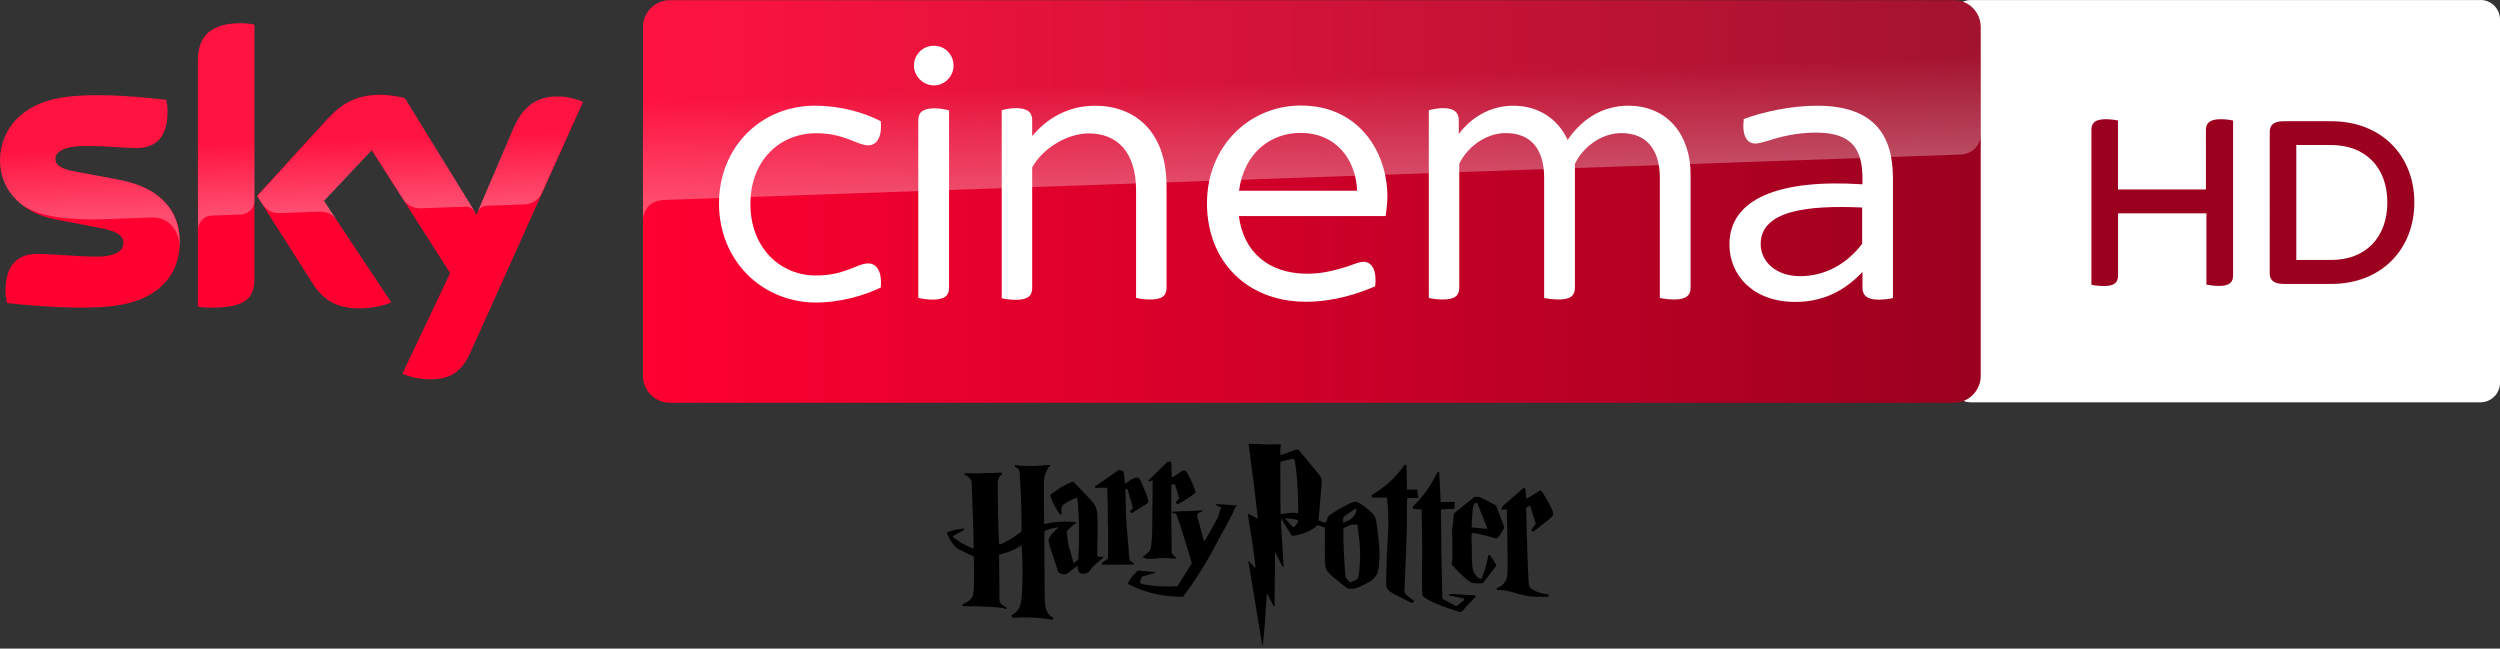 <svg xmlns="http://www.w3.org/2000/svg" viewBox="0 0 1011.8 262.5" ><rect x="0" y="0" width="1011.8" height="262.5" fill="#333333" stroke="none"/><path d="M1003.9 0c4.377 0 7.905 3.563 7.905 7.905v147.01a7.94 7.94 0 0 1-7.905 7.905H797.65c-4.377 0-7.905-3.562-7.905-7.905V7.935c0-4.377 3.563-7.905 7.905-7.905h206.25" fill="#fff"/><path d="M903.77 48.789v62.666c0 2.748-1.391 4.275-5.666 4.275-1.934 0-3.732-.271-5.123-.543V86.348h-35.76v25.141c0 2.748-1.391 4.275-5.666 4.275-2.07 0-4.139-.271-5.123-.543v-62.7c0-2.646 1.391-4.275 5.802-4.275 1.934 0 3.834.271 4.953.543v27.889h35.591V52.521c0-2.646 1.527-4.275 5.938-4.275 2.036 0 3.936.271 5.055.543m73.359 33.114c0 18.796-13.13 33.012-33.691 33.012h-19.17c-4.139 0-5.666-1.662-5.666-4.275V53.335c0-2.612 1.527-4.275 5.666-4.275h19.17c20.561 0 33.691 14.08 33.691 32.843m-10.925 0c0-14.08-8.821-23.207-22.766-23.207h-14.08v46.516h14.08c13.945.034 22.766-9.093 22.766-23.309" fill="#9c001f"/><g transform="translate(26.208 .743)"><g transform="matrix(.652 0 0 .652 -36.046 -108.184)"><path d="M126.7 314.7c0 21.5-14 37.1-42.6 40.2-20.6 2.2-50.5-.4-64.7-2-.5-2.3-.9-5.2-.9-7.5 0-18.7 10.1-23 19.6-23 9.9 0 25.5 1.7 37 1.7 12.8 0 16.6-4.3 16.6-8.4 0-5.4-5.1-7.6-15-9.5L49.6 301c-22.5-4.3-34.5-19.8-34.5-36.3 0-20 14.2-36.8 42.2-39.9 21.1-2.3 46.9.3 61 2 .5 2.4.8 4.7.8 7.2 0 18.7-9.9 22.7-19.4 22.7-7.3 0-18.6-1.3-31.6-1.3-13.2 0-18.6 3.6-18.6 8 0 4.7 5.2 6.6 13.4 8.1l25.8 4.8c26.6 4.9 38 19.9 38 38.4m46.3 23c0 11.5-4.5 18.1-27 18.1-3 0-5.6-.2-8.1-.6V202.9c0-11.6 3.9-23.7 26.6-23.7 2.9 0 5.8.3 8.5.9zm91.9 59c3 1.5 9 3.4 16.6 3.5 13.1.3 20.2-4.7 25.5-16.4l70-155.7c-2.9-1.5-9.3-3.3-14.5-3.4-9-.2-21.1 1.6-28.8 20L310.9 298l-44.5-72.3c-2.9-.9-9.9-2.1-15-2.1-15.8 0-24.5 5.8-33.6 15.6l-43.2 47.2 34.8 54.7c6.4 10 14.9 15.1 28.6 15.1 9 0 16.5-2.1 20-3.7l-41.9-63 29.7-31.5 48.7 76.3z" fill="#ff0031"/><linearGradient id="A" x1="414.37" x2="1244.631" y1="289.839" y2="289.839" gradientUnits="userSpaceOnUse"><stop stop-color="#ff0031" offset="0"/><stop stop-color="#9b001f" offset="1"/></linearGradient><path d="M1228 164.9H430.9c-9.2 0-16.7 7.5-16.7 16.7v216.5c0 9.2 7.5 16.7 16.7 16.7h797c9.2 0 16.7-7.5 16.7-16.7V181.5c-.1-9.2-7.4-16.6-16.6-16.6" fill="url(#A)"/><linearGradient id="B" x1="197.483" x2="194.588" y1="295.135" y2="212.243" gradientUnits="userSpaceOnUse"><stop stop-color="#fff" offset="0"/><stop stop-color="#fff" stop-opacity=".25" offset=".515"/></linearGradient><path d="M138 202.9v104.5c0-4.2 3.2-8.6 8.6-8.8l17.6-.6c3.5-.1 8.8-2.5 8.9-8.9v-109c-2.7-.6-5.6-.9-8.5-.9-22.7.1-26.6 12.1-26.6 23.7m80 36.4l-43.2 47.2 3.5 5.4c1.5 2 4.4 5.4 10.2 5.2l24.6-.9c5.4-.2 8.8 2.1 10.9 4.9l-7.7-11.6L246 258l19.9 31.3c3.6 4.7 9 4.8 10.2 4.8 1 0 27.2-.9 28.3-1 1.8-.1 3.9.9 5.5 3.2l-43.3-70.4c-2.9-.9-9.9-2.1-15-2.1-15.8-.1-24.5 5.6-33.6 15.5M57.3 224.8c-28 3.1-42.2 19.8-42.2 39.9 0 10.3 4.7 20.2 13.7 27.3 6.8 4.5 13.8 6.2 20.7 7.4 5.7 1 19 1.9 28.9 1.5l30.8-1.1c11.6-.4 17.8 9.5 17.2 19.4v-.5c.1-1.3.2-2.6.2-3.9 0-18.5-11.4-33.6-37.9-38.5l-25.8-4.8c-8.3-1.4-13.4-3.4-13.4-8.1 0-4.4 5.5-8.1 18.6-8.1 13 0 24.3 1.3 31.6 1.3 9.5 0 19.4-4 19.4-22.7 0-2.5-.3-4.8-.8-7.2-10.1-1.2-26.3-2.9-42.4-2.9-6.3.1-12.6.4-18.6 1m276.2 19.9l-22.1 52.1c0-.1 1.4-4.1 5.7-4.3l23.4-.8c7.1-.3 9.9-5.1 10.7-6.7l25.6-57.1c-2.9-1.5-9.3-3.3-14.5-3.4h-1.1c-8.9.1-20.3 2.5-27.7 20.2" fill="url(#B)" opacity=".3" enable-background="new"/><linearGradient id="C" x1="830.555" x2="826.25" y1="276.73" y2="153.473" gradientUnits="userSpaceOnUse"><stop stop-color="#fff" offset="0"/><stop stop-color="#fff" stop-opacity=".25" offset=".515"/></linearGradient><path d="M430.9 164.9c-9.2 0-16.7 7.5-16.7 16.7v120.2c0-1.8.7-11.7 12-12.8 0 0 .6-.1 1.6-.1l804.4-28.2c6.3-.2 12.4-4.9 12.4-12.7v-66.3c0-9.2-7.5-16.7-16.7-16.7z" fill="url(#C)" opacity=".3" enable-background="new"/><g fill="#fff"><path d="M1190.1 275.3v74.5c-2 .5-5.4 1-8.8 1-7 0-10.1-2.5-10.1-7.4v-9.8c-11.1 11.7-24.3 18.6-41.8 18.6-26.3 0-40.8-16.8-40.8-35.6 0-28.4 30.7-40.8 82.6-37.4V276c0-18.1-5.9-28.9-28.9-28.9-11.9 0-22.2 2.6-29.2 4.9-3.6 1-6.4 1.9-8.3 1.9-5.4 0-8.5-4.9-7.3-15.2 11.7-4.4 29.2-8.3 45.6-8.3 34.3.1 47 17.2 47 44.9m-19.1 40.8v-22.5c-33.8-1.5-63 1.8-63 22.7 0 10.3 8.8 19.9 24.5 19.9 16 0 29.5-8.1 38.5-20.1m-709.6-25c0-34.8 25.8-60.7 59.6-60.7 16.2 0 30.7 4.4 40.8 9.6 1 10.6-2.9 15-7.8 15-6.9 0-14.5-7.5-32.3-7.5-22.5 0-40.8 16.8-40.8 43.9s18.3 44.4 40.8 44.4c17.8 0 25.5-7.5 32.3-7.5 4.9 0 8.8 4.4 7.8 15-10.3 4.9-24.8 9.3-40.8 9.3-33.8-.5-59.6-26.7-59.6-61.5m413.8 7.8h-91.1c2.9 22.7 18.9 35.8 42.4 35.8 10.1 0 17.8-2.3 25.3-4.6 4.9-1.8 7.5-2.8 9.6-2.8 4.9 0 8.5 4.6 7.3 15.2-10.3 4.6-26.1 9.6-42.9 9.6-36.4 0-61.5-24.8-61.5-61.2 0-35.1 26.1-60.6 58.3-60.6 35.9 0 53.7 28.7 53.7 56.6-.1 3.7-.4 7.6-1.1 12m-91-15.7h73.3c-.8-20.1-13.7-35.9-34.8-35.9-18.8-.2-35.4 12.4-38.5 35.9m-201.8-77.6c0-7.2 5.7-12.4 12.4-12.4 6.9 0 12.2 5.4 12.2 12.4 0 6.4-5.4 12.2-12.2 12.2s-12.4-5.9-12.4-12.2m2.7 144.1V239.3c0-4.4 2.4-7.3 10.3-7.3 3.1 0 6.9.8 8.8 1.3v110.2c0 4.6-2.6 7.3-10.3 7.3-3.2-.1-6.9-.6-8.8-1.1"/><path d="M1064.5 272.9v70.5c0 4.6-2.6 7.3-10.3 7.3-3.1 0-6.9-.5-8.8-1V275c0-17.3-8.3-27.6-23.8-27.6-13.2 0-24.5 9.6-28.9 19.1v76.9c0 4.6-2.4 7.3-10.1 7.3-3.4 0-7-.5-9-1V275c0-17.3-8-27.6-23.8-27.6-13.2 0-24.5 9.6-28.9 19.1v76.9c0 4.6-2.4 7.3-10.1 7.3-3.4 0-7.2-.5-8.8-1V233.2c2-.5 5.7-1.3 8.8-1.3 7.3 0 9.8 2.9 9.8 7.8v8.3c7.5-10.1 19.4-17.6 33.8-17.6 15.5 0 27.6 8 33.8 21.2 8-11.7 20.4-21.2 37.7-21.2 25.2.1 38.6 19.2 38.6 42.5m-325.3 7.5v63c0 4.6-2.4 7.3-10.1 7.3-3.1 0-6.9-.5-8.8-1V283c0-24-11.9-35.4-29.4-35.4-13.9 0-28.9 9.8-35.1 21.1v74.9c0 4.6-2.5 7.3-10.1 7.3-3.4 0-7-.5-8.8-1V233.2c1.8-.5 5.4-1.3 8.8-1.3 7.5 0 10.1 2.9 10.1 7.3v10.1c8.5-10.3 21.5-18.9 39.2-18.9 24.1.1 44.2 15.4 44.2 50"/></g></g><path d="M479.116 178.865l2.374 18.322 1.406 12.071c-1.314-.69-2.546-1.627-4.023-1.934-.014.697.121 1.383.231 2.068.966 5.698 1.879 11.41 2.555 17.15.09.812.233 1.621.249 2.441-.159-.059-.329-.099-.44-.234L479 226.16l4.932 29.995c.271 1.592.461 3.071.788 4.59.279-.971.303-1.992.461-2.987.573-6.137.908-12.293 1.377-18.439.523 1.092 1.101 2.157 1.654 3.236.358.65.646 1.34 1.072 1.951l.383.071.035-8.231c.066-1.564-.058-3.13.085-4.69l.051-9.101 3.048 6.131c.155-.207.454-.382.391-.681l-.944-15.654c-.116-1.048-.092-2.109-.128-3.161.244.09.362.331.497.536l3.771 6.153c.176.268.549.191.823.191 1.416-.135 2.794-.537 4.134-1.004 2.005-.727 3.999-1.68 5.482-3.253 1.058.206 2.097.564 3.086 1l-.018 10.467c.081 1.961-.157 3.972.405 5.882.43 1.368 1.559 2.335 2.579 3.274 1.818 1.592 3.724 3.081 5.631 4.566.826.669 1.961.564 2.952.507 1.188-.09 2.241-.681 3.306-1.161a44.448 44.448 0 0 0 2.956-1.504c1.284-.709 2.384-1.757 3.137-3.016.477-.772.589-1.69.741-2.565a36.475 36.475 0 0 0 .401-5.688c.067-3.434-.525-6.834-.851-10.243l-.067-.106c-.023-.673-.148-1.335-.238-2.001-.135-.891-.23-1.808-.618-2.632-.353-.786-.906-1.466-1.532-2.051-1.665-1.539-3.479-2.941-5.496-3.987-.852-.488-1.839-.058-2.671.255-2.904 1.23-5.587 2.917-8.235 4.616-.623.374-1.147.954-1.327 1.671-.153.604-.463 1.152-.823 1.654-.979-.097-1.862-.555-2.799-.819l1.206-14.33c.051-.908.279-1.879-.116-2.743-.422-1.01-1.166-1.831-1.827-2.685l-7.418-8.952c-.541-.08-1.072.053-1.571.249l-4.946 1.778c-.234.081-.483.107-.724.142-.245-1.432.089-2.875.114-4.311-2.354-.029-4.716.109-7.071-.018-1.666-.104-3.335-.128-5.003-.196zm17.867 6.138c.221-.006.437.067.632.185.135.241.183.515.21.788.743 4.023.976 8.113 1.202 12.191.067.938-.016 1.891.114 2.82a158.449 158.449 0 0 1 .035 5.865c-.441.08-.889.032-1.327-.029-1.283-.128-2.569.067-3.828.291-.647.072-1.287.196-1.934.259-.152-5.578-.066-11.158-.124-16.736v-3.822c0-.319.099-.746.475-.802 1.413-.427 2.881-.642 4.317-.98a.941.941 0 0 1 .224-.032zm25.645 19.961c.188.674.016 1.378-.198 2.023-.474 1.038-1.317 1.847-2.228 2.504-.813.626-1.914.704-2.671 1.42a.874.874 0 0 1-.138-.528c0-.623-.044-1.255.12-1.862 1.635-1.282 3.393-2.397 5.116-3.555zm-28.774 4.03c.473.023.957-.006 1.42.12 1.265.102 2.52.329 3.75.646l.124.308a7.58 7.58 0 0 0 .024.355c-.473.766-1.046 1.461-1.607 2.161-.536.196-.812-.363-1.139-.66-.876-.961-1.746-1.929-2.571-2.93zm29.288 2.534c.392 2.918.783 5.838 1.008 8.774.085 1.04.013 2.088.124 3.125.066.856-.09 1.705-.063 2.561-.016 1.661-.176 3.319-.373 4.967-.138.858-.215 1.747-.564 2.555-.8.46-1.597.936-2.469 1.245-.215.096-.45.107-.678.089-.612-.628-1.308-1.215-1.738-1.99-.287-3.138-.551-6.288-.66-9.441-.13-.982-.078-1.978-.118-2.966-.172-2.478-.102-4.967-.124-7.451a16.713 16.713 0 0 1 1.106-.465c.683-.321 1.394-.574 2.068-.919.823-.073 1.652-.075 2.48-.085zm-76.311-25.453c.357-.092.824.01.986.374.135 1.86.08 3.737.222 5.594l.081.389c.161-.015.334-.014.466-.125.958-.657 1.898-1.341 2.875-1.968.465-.284.934-.592 1.467-.735.497-.072.862.353 1.113.724.724 1.073 1.273 2.253 1.826 3.422.622 1.44 1.351 2.858 1.703 4.397.182.594-.43.937-.822 1.236-1.97 1.379-3.999 2.68-6.1 3.855-.484.308-.726-.441-1.054-.674a30.104 30.104 0 0 1 1.273-1.421c.173-.157.061-.407.024-.601l-1.473-4.927-.057-.345c-.459-.116-.93-.043-1.348.171l-.153.29c-.097 2.607.013 5.216-.013 7.824l.014 9.656c.109.894.046 1.795.061 2.694l.061 6.982c.411 1.024 1.41 1.618 2.043 2.465-.58.03-1.157-.032-1.727-.119-.848-.014-1.705-.078-2.546-.085-1.365-.13-2.75-.038-4.102.145-.611.077-1.234.011-1.838.14-.789.001-1.63.15-2.37-.195-.386-.176-.775-.35-1.173-.497l.078-.186c.714-.415 1.332-.971 1.927-1.537.523-.531 1.058-1.121 1.205-1.877.437-2.094.488-4.238.625-6.364l.174-18.602c-.019-.234.051-.497-.07-.709.201-.528.043-1.145.092-1.709a29.153 29.153 0 0 0-1.052.329l-.478.016-.225-.359c.24-.312.559-.544.852-.804l6.274-6.202c.297-.349.716-.559 1.154-.666zm-62.315 1.388c1.207.114 2.411.339 3.632.315 1.987.101 3.982.118 5.968-.035 1.585-.061 3.162-.336 4.748-.297-.076.508-.574.746-.81 1.162-.697 1.172-1.258 2.44-1.566 3.77a22.742 22.742 0 0 0-.188 2.948l.048 15.733c-.054.244.209.343.401.252 3.024-.753 6.156-.986 9.264-.894 1.118.048 2.282-.044 3.359.303l-.061.367c-.338.124-.69.239-.962.483-.852.705-1.631 1.497-2.432 2.259-.201.22-.535.439-.432.786.31 1.733.383 3.499.722 5.228l2.057 7.209c.257 0 .496-.094.67-.287.374-.384.824-.685 1.223-1.044.148-1.563.202-3.137.243-4.707.106-1.082.068-2.171.102-3.255.042-5.704-.07-11.422-.759-17.09-.316.075-.637.147-.929.291a36.979 36.979 0 0 0-4.355 2.301c-.377.22-.728.528-.866.956-.316.987-.228 2.046-.173 3.066l-.683.22c-1.191-1.918-2.425-3.829-3.268-5.933-.241-.721-.617-1.454-.474-2.235.58-.277 1.053-.721 1.583-1.077 2.116-1.497 4.346-2.861 6.748-3.851.326-.111.785-.339 1.054-.004 2.224 2.229 4.377 4.527 6.508 6.843 1.148 1.283 2.406 2.619 2.751 4.37.326 2.043.374 4.115.383 6.181-.019 2.363.059 4.731-.111 7.089l-.067 5.44c.814.37 1.759.405 2.617.177-.037.26-.239.44-.42.611l-3.608 3.2c-.829.695-1.241 1.751-2.067 2.451-.88.775-2.2.842-3.274.497-1.1-.57-1.097-1.949-1.186-3.022-1.435 1.032-2.842 2.105-4.243 3.181-.661.511-1.537.221-2.273.08-.539-.149-1.226-.36-1.374-.976l-1.861-5.657c-.678-2.118-1.472-4.206-1.927-6.388-.195-.7.152-1.386.499-1.971.938-1.512 2.284-2.7 3.559-3.915-1.985.379-4.052.695-5.824 1.727l.029 14.645c.095 2.083-.013 4.169.066 6.253l.082 7.364c.147 1.915.454 3.999 1.783 5.484.478.593 1.254.791 1.786 1.317a3.65 3.65 0 0 1-.274.642c-.24.001-.478.015-.716-.015-2.636-.427-5.293-.735-7.962-.842-2.512-.019-5.035-.114-7.535.188-.125-.411-.541-.732-.511-1.176 1.392-.779 2.733-1.862 3.282-3.416.695-1.971.786-4.085.958-6.148a148.25 148.25 0 0 0 .126-11.22c-.095-2.504-.073-5.022-.389-7.512-2.613 2.046-5.847 3.077-9.044 3.786l.133 15.595c.053 1.091-.051 2.191.078 3.278.319 1.192 1.491 1.804 2.468 2.391.225.149.587.47.384.742-.407.051-.783-.147-1.169-.23-1.245-.268-2.517-.35-3.781-.463-4.206-.282-8.426-.353-12.641-.377-.15-.046-.566-.191-.255-.329l.044-.485c1.503-.593 3.014-1.456 3.85-2.894.509-.858.522-1.881.608-2.845.118-1.894.083-3.791.157-5.688l-.092-7.872c-1.994-.924-3.991-1.847-5.936-2.872-1.355-.669-2.316-1.898-3.139-3.126-.69-1.086-1.31-2.224-1.794-3.42v-.291c2.168-.984 4.556-1.324 6.896-1.645 0 .231.068.536-.178.67-1.458.872-2.997 1.609-4.418 2.547.477.558 1.072.992 1.666 1.413 1.644 1.138 3.424 2.064 5.223 2.929.492.22.975.518 1.53.523.089-.918.032-1.843.042-2.765-.063-1.887-.014-3.781-.157-5.665-.047-1.422 0-2.848-.128-4.264l-.502-14.205c-.289-1.484-1.592-2.497-2.96-2.958.024-.282.193-.566.485-.63.48-.044.963.007 1.444.038.659.096 1.324.035 1.987.049.99-.013 1.985.046 2.973-.066l4.541-.073c1.295-.101 2.594-.119 3.893-.125l-.138.836c-.804.412-1.314 1.228-1.528 2.085-.157.89-.135 1.798-.147 2.699l.08 7.095c.049 1.987.016 3.979.15 5.962l.09 4.549c.115 1.932.116 3.871.259 5.805.934-.129 1.774-.599 2.607-1.01 2.259-1.247 4.46-2.63 6.463-4.262.022-8.042-.201-16.089-.838-24.102-.03-.838-.699-1.44-1.407-1.779-.394-.159-.515-.582-.469-.972zm158.007-.164c.431-.082.536.383.522.714l.119 5.899c.066 1.157-.044 2.329.124 3.474 1.374-.015 2.747.047 4.123.042l.085.751c.118.411.053.846.176 1.254a28.038 28.038 0 0 1 .115 1.338l-3.963.063c-.183-.013-.355.039-.518.104-.249 3.992-.044 7.992-.126 11.99l-.331 10.373c-.116.508-.048 1.035-.085 1.552l-.498 11.772c-.058 1-.271 2.152.383 3.01 1.061 1.073 2.287 1.977 3.545 2.804-.26.295-.498.628-.824.852-.255.001-.474-.161-.698-.249-2.593-1.287-5.212-2.528-7.712-3.994-.636-.373-1.259-.813-1.66-1.444-.394-.579-.507-1.293-.512-1.979l.247-11.067c.123-3.649.526-7.278.599-10.928.072-3.779.038-7.578-.346-11.335-.029-.549-.104-1.092-.219-1.63-2.015.008-4.029-.029-6.043-.029-.025-.355-.04-.709-.013-1.064 2.442-1.362 4.689-3.062 6.796-4.898a39.633 39.633 0 0 0 5.564-6.082c.35-.46.686-.941 1.152-1.296zm-116.685 2.619c.322-.177.628-.487 1.024-.451.579.095 1.099.383 1.645.579.305 1.393.302 2.851.523 4.26l.051.497.201.152c.755-.608 1.594-1.101 2.41-1.622.753-.472 1.635-.884 2.546-.743.576.139.884.704 1.161 1.176.622 1.259 1.159 2.559 1.675 3.865.584 1.417 1.21 2.842 1.492 4.354-.034.48-.26.927-.681 1.181-1.857 1.206-3.757 2.343-5.66 3.475-.212.118-.418.282-.674.263a3.072 3.072 0 0 0-.508-.655c.461-.455.887-.946 1.316-1.43l-.116-.081c-.121-.732-.363-1.437-.555-2.154l-1.359-4.723c-.094-.437-.616-.947-1.033-.547-.118.459-.043.938-.039 1.406l.301 9.675c.163 1.118.013 2.265.186 3.383.129 2.094.411 4.176.53 6.271.288 2.552.273 5.142.68 7.684.259.708 1.006 1.053 1.632 1.377l.162.276-.101.332c-3.953.096-7.91.078-11.867.082-.42 0-.843.022-1.26-.048.219-.542.598-1.024 1.106-1.32.512-.288 1.029-.593 1.437-1.02.149-.148.209-.35.191-.555l-.013-12.067c.044-.57-.101-1.131-.077-1.702l-.068-9.096c-.163-1.77-.016-3.561-.257-5.326-1.44-.001-2.893-.07-4.325.113-.253-.068-.637-.219-.662-.517zm129.229 1.321c.193-.382.401-.791.813-.982l.37.205c.147 1.196.119 2.403.186 3.603.106.461.048.938.081 1.408l.326 6.986c.673-.015 1.35.016 2.023-.043.474.091.947-.047 1.424-.038a46.368 46.368 0 0 0 2.233-.025c-.045.936.019 1.889-.163 2.812-1.794.072-3.59.154-5.379.314l.019 6.325c.094.316.053.649.059.973l.068 10.504c.135 1.603.059 3.217.114 4.827l.182 8.786c.099 1.588.045 3.186.215 4.77l4.493 2.369c.407.161.803.592 1.262.456 1.014-.688 1.915-1.528 2.848-2.319.234-.147.083-.426.029-.627-1.539-.474-3.142-.679-4.708-1.029-.544-.149-1.272-.106-1.564-.685 1.016-.274 2.082-.118 3.12-.081l7.228.429c.254.048.652.053.664.415.057.472-.403.684-.683.962-1.118 1.02-2.11 2.164-3.166 3.245-.635.642-1.051 1.493-1.829 1.985-.269.23-.655.197-.968.104-2.56-.791-5.102-1.65-7.595-2.628-2.293-.917-4.635-1.838-6.633-3.32-.268-.253-.637-.497-.657-.9-.22-3.786-.163-7.579-.169-11.37l.094-4.4c.019-6.308-.142-12.614-.273-18.92a22.339 22.339 0 0 1-3.048-.038c-.442-.016-.659-.563-.488-.925a3.059 3.059 0 0 1 .475-.584c1.98-2.001 3.837-4.134 5.429-6.463 1.365-1.923 2.511-3.992 3.568-6.099zm35.168 5.64c.397-.298.823.085.886.497.235 1.247.223 2.525.432 3.775l4.426-2.673c.324-.197.582-.531.982-.579.267-.049.638-.035.795.231.661.924 1.223 1.918 1.815 2.886.917 1.606 1.855 3.209 2.528 4.934.239.564.277 1.202.163 1.799-.429.87-1.283 1.396-1.98 2.03l-6.063 4.77c-.191-.292-.454-.522-.704-.756.547-.842 1.195-1.617 1.77-2.44.042-.191-.023-.382-.072-.564l-2.2-7.029c-.523.363-1.049.728-1.592 1.064l.345 12.791c.149 1.459.061 2.941.145 4.408.145 1.262.027 2.547.164 3.812.072 3.229.243 6.453.396 9.678.139 1.115.985 1.97 1.909 2.522 1.167.698 2.482 1.111 3.8 1.415.228.061.459.101.693.167.549.072 1.096.186 1.652.241l-.032.937c-1.2.068-2.4-.014-3.598.006-.517-.033-1.039.025-1.544-.078a20.291 20.291 0 0 1-4.828-.564 60.56 60.56 0 0 1-4.689-1.254c-1.949-.573-3.99-1-6.029-.756-.135-.314-.276-.626-.363-.953 1.704-.15 2.885-1.601 3.778-2.924.694-1.425.693-3.057.724-4.607.047-4.45-.059-8.9-.088-13.35-.125-1.168-.043-2.359-.092-3.535.013-2.455-.169-4.901-.126-7.358-.705-.039-1.406.096-2.11.068l-.034-.517c.307-.464.569-.97.995-1.34zm-18.713 3.446a4.899 4.899 0 0 0-1.121.152l-8.064 6.442c-.291 1.362-.319 2.771-.504 4.148-.015.914-.37 1.786-.362 2.7.161 3.733.123 7.469.174 11.205-.014.914-.308 1.793-.344 2.704.531.552 1.02 1.144 1.547 1.703 1.89 1.944 3.786 3.919 6.028 5.464.349.271.802.324 1.224.401 1.078.099 2.167.225 3.25.061.525.033.922-.367 1.214-.756.985-1.448 2.101-2.802 3.166-4.19.568-.796 1.271-1.508 1.695-2.396-.934-1.348-1.641-2.88-2.781-4.066l-.518.046c-.096.886-.305 1.752-.497 2.622-.552 2.263-1.153 4.535-2.168 6.642-.115.211-.238.637-.55.426-1.57-.882-2.726-2.489-3.129-4.24-.244-1.458-.164-2.944-.287-4.413l-.075-5.527c-.013-.239.021-.494-.099-.709.139-.219.082-.473.029-.705.066-1-.241-2.087.281-3.019 1.503-.016 2.951.431 4.403.766l2.604.664c.183.056.365.096.558.142l1.898.483c.229.05.531.12.699-.104 1.262-1.176 2.039-2.756 2.832-4.258-.273-.942-.689-1.851-1.011-2.781l-1.434-3.814c-.3-.724-.511-1.485-.838-2.196-.963-.608-2-1.106-2.995-1.668l-1.121-.575c-.986-.487-1.958-1.034-3.019-1.338-.225-.014-.453-.02-.681-.014zm-.249 2.487c.267.006.499.142.554.458l1.675 4.248 2.157 5.379a7.693 7.693 0 0 0-.013.362c-.866.044-1.728-.119-2.583-.212-1.226-.071-2.445-.245-3.669-.348.013-1.448.159-2.887.212-4.333.176-1.695.045-3.487.774-5.071.142-.29.54-.491.884-.483zm-105.752.412c1.202.236 2.441.08 3.656.221 1.089.022 2.168.139 3.245.276.606.022 1.223.05 1.819-.091l-.039.359c-.515.841-1.009 1.703-1.381 2.618-1.317 2.845-2.857 5.575-4.384 8.311-1.374 2.425-2.595 4.932-3.948 7.368-3.568 6.411-7.458 12.661-11.915 18.493-2.425.047-4.848-.162-7.255-.449-2.284-.357-4.561-.807-6.783-1.458a37.307 37.307 0 0 1-2.271-.714c-.523-.188-1.053-.36-1.568-.57-.539-.205-1.064-.432-1.592-.659-.942-.411-1.86-.867-2.76-1.354-.063-.528.326-.992.552-1.445.951-1.496 2.211-2.757 3.492-3.968 1.851.125 3.695.346 5.544.499.459.133 1-.058 1.403.243-.044.263-.319.287-.516.36l-4.574 1.252c-.321.059-.363.43-.491.674-.245.67-.578 1.338-.597 2.064 1.092.522 2.329.598 3.507.807 3.875.525 7.809.765 11.707.369l4.329-6.901c.429-.627.784-1.305 1.26-1.898.219-.273.09-.655.032-.963-.995-3.506-2.094-6.981-3.173-10.461l-1.412-4.405-.713-2.13c-.265-.719-.477-1.461-.813-2.153-.411-.508-1.124-.613-1.736-.676a1.595 1.595 0 0 1 .268-.523 31.302 31.302 0 0 0 1.468-.049c1.55-.153 3.121-.073 4.676-.181 2.022.029 4.033-.255 6.047-.321-.392.848-1.555.746-2.062 1.484-.255.286-.288.69-.186 1.048l2.43 9.019c.124.338.153.74.446.985 1.43-2.236 2.669-4.588 3.979-6.898l1.545-2.915c.235-.478.257-1.022.444-1.516a40.59 40.59 0 0 1 .57-1.713l.297-.741c-.982-.094-1.818-.685-2.55-1.301z"/></g></svg>